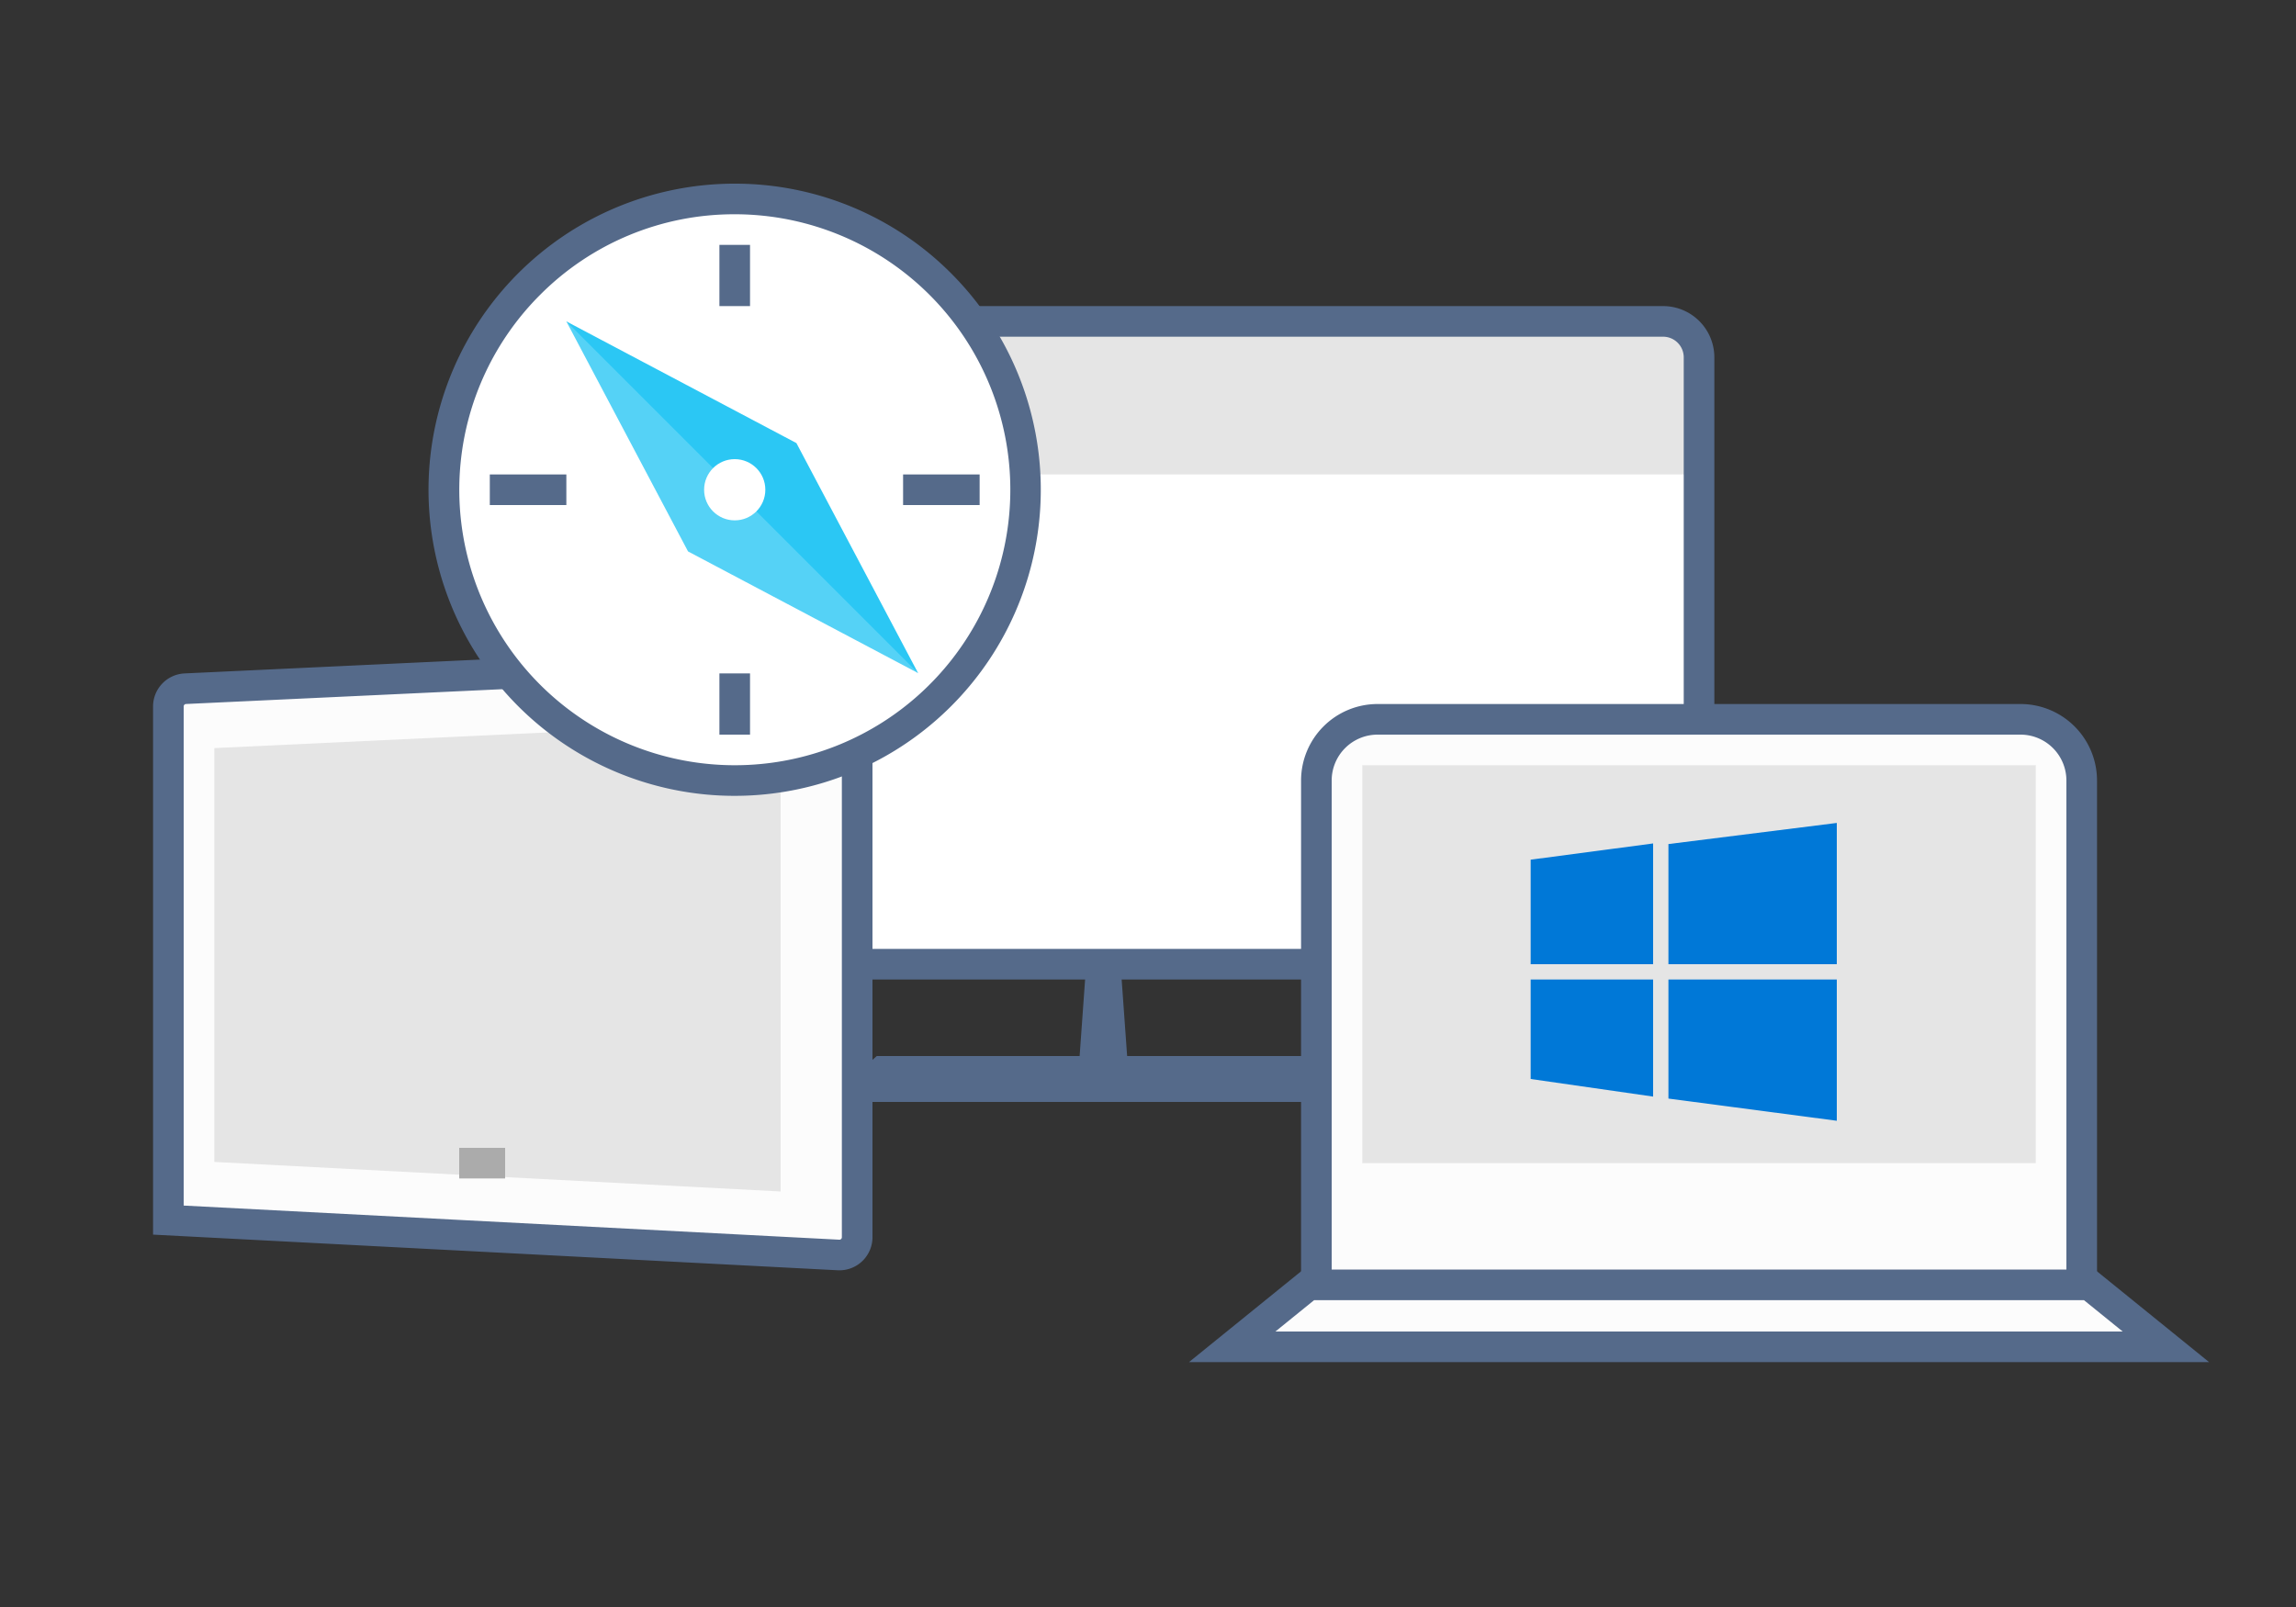 <svg xmlns="http://www.w3.org/2000/svg" viewBox="0 0 150 105"><rect x="0" y="0" width="150" height="105" fill="#333333" stroke="none"/><defs><style>.cls-1{fill:#556a8a}.cls-11,.cls-2{fill:#fff}.cls-3{fill:#e5e5e5}.cls-10,.cls-4{fill:none}.cls-11,.cls-4,.cls-5{stroke:#556a8a;stroke-miterlimit:10;stroke-width:2px}.cls-5{fill:#fcfcfc}.cls-6{fill:#ababab}.cls-7{fill:#0078d7}.cls-8{fill:#55d2f6}.cls-9{fill:#2bc7f4}</style></defs><title>ms365enterprise-developer-uwp-apps-1</title><g id="ICONS"><g><g><g><g><polygon points="73.76 70.72 70.41 70.72 70.97 62.9 73.2 62.9 73.76 70.72" class="cls-1"/><polygon points="86.17 69 57.28 69 53.94 72 89.5 72 86.17 69" class="cls-1"/></g><path d="M111.5,23.33V63h-76V23.33A2.35,2.35,0,0,1,37.86,21h71.28A2.35,2.35,0,0,1,111.5,23.33Z" class="cls-2"/><path d="M111.5,23.33V31h-76V23.33A2.35,2.35,0,0,1,37.86,21h71.28A2.35,2.35,0,0,1,111.5,23.33Z" class="cls-3"/><path d="M111,63V23.33A2.35,2.35,0,0,0,108.64,21H37.36A2.35,2.35,0,0,0,35,23.33V63Z" class="cls-4"/><path d="M132,84H90c-2.2,0-4,.11-4,.11V51a4,4,0,0,1,4-4h42a4,4,0,0,1,4,4V84.11S134.2,84,132,84Z" class="cls-5"/><rect width="44" height="26" x="89" y="50" class="cls-3"/></g><path d="M54.79,43,12.1,45A1.16,1.16,0,0,0,11,46.16V79.72L54.79,82A1.16,1.16,0,0,0,56,80.84V44.16A1.16,1.16,0,0,0,54.79,43Z" class="cls-5"/><polygon points="14 75.92 14 48.88 51 47.14 51 77.85 14 75.92" class="cls-3"/></g><rect width="3" height="2" x="30" y="75" class="cls-6"/></g><g><polygon points="108 63 108 55.11 100 56.17 100 63 108 63" class="cls-7"/><polygon points="109 63 120 63 120 53.77 109 55.15 109 63" class="cls-7"/><polygon points="109 64 109 71.78 120 73.23 120 64 109 64" class="cls-7"/><polygon points="108 64 100 64 100 70.5 108 71.65 108 64" class="cls-7"/></g><g><g><path d="M48,51.5a19.51,19.51,0,1,1,13.78-5.71A19.37,19.37,0,0,1,48,51.5Z" class="cls-2"/><path d="M48,14a18,18,0,1,1-12.72,5.27A17.88,17.88,0,0,1,48,14h0m0-2a20,20,0,1,0,14.14,5.86A19.93,19.93,0,0,0,48,12Z" class="cls-1"/><polygon points="37 21 44.95 36.03 59.98 43.98 50.37 29.99 37 21" class="cls-8"/><polygon points="37 21 59.98 43.98 52.03 28.95 37 21" class="cls-9"/><rect width="40" height="40" x="28" y="12" class="cls-10"/><line x1="48" x2="48" y1="16" y2="20" class="cls-11"/><line x1="48" x2="48" y1="44" y2="48" class="cls-11"/><line x1="32" x2="37" y1="32" y2="32" class="cls-11"/><line x1="59" x2="64" y1="32" y2="32" class="cls-11"/></g><circle cx="48" cy="32" r="2" class="cls-2"/></g><polygon points="136.5 83.95 85.5 83.95 80.5 88 141.5 88 136.5 83.95" class="cls-5"/></g></svg>
